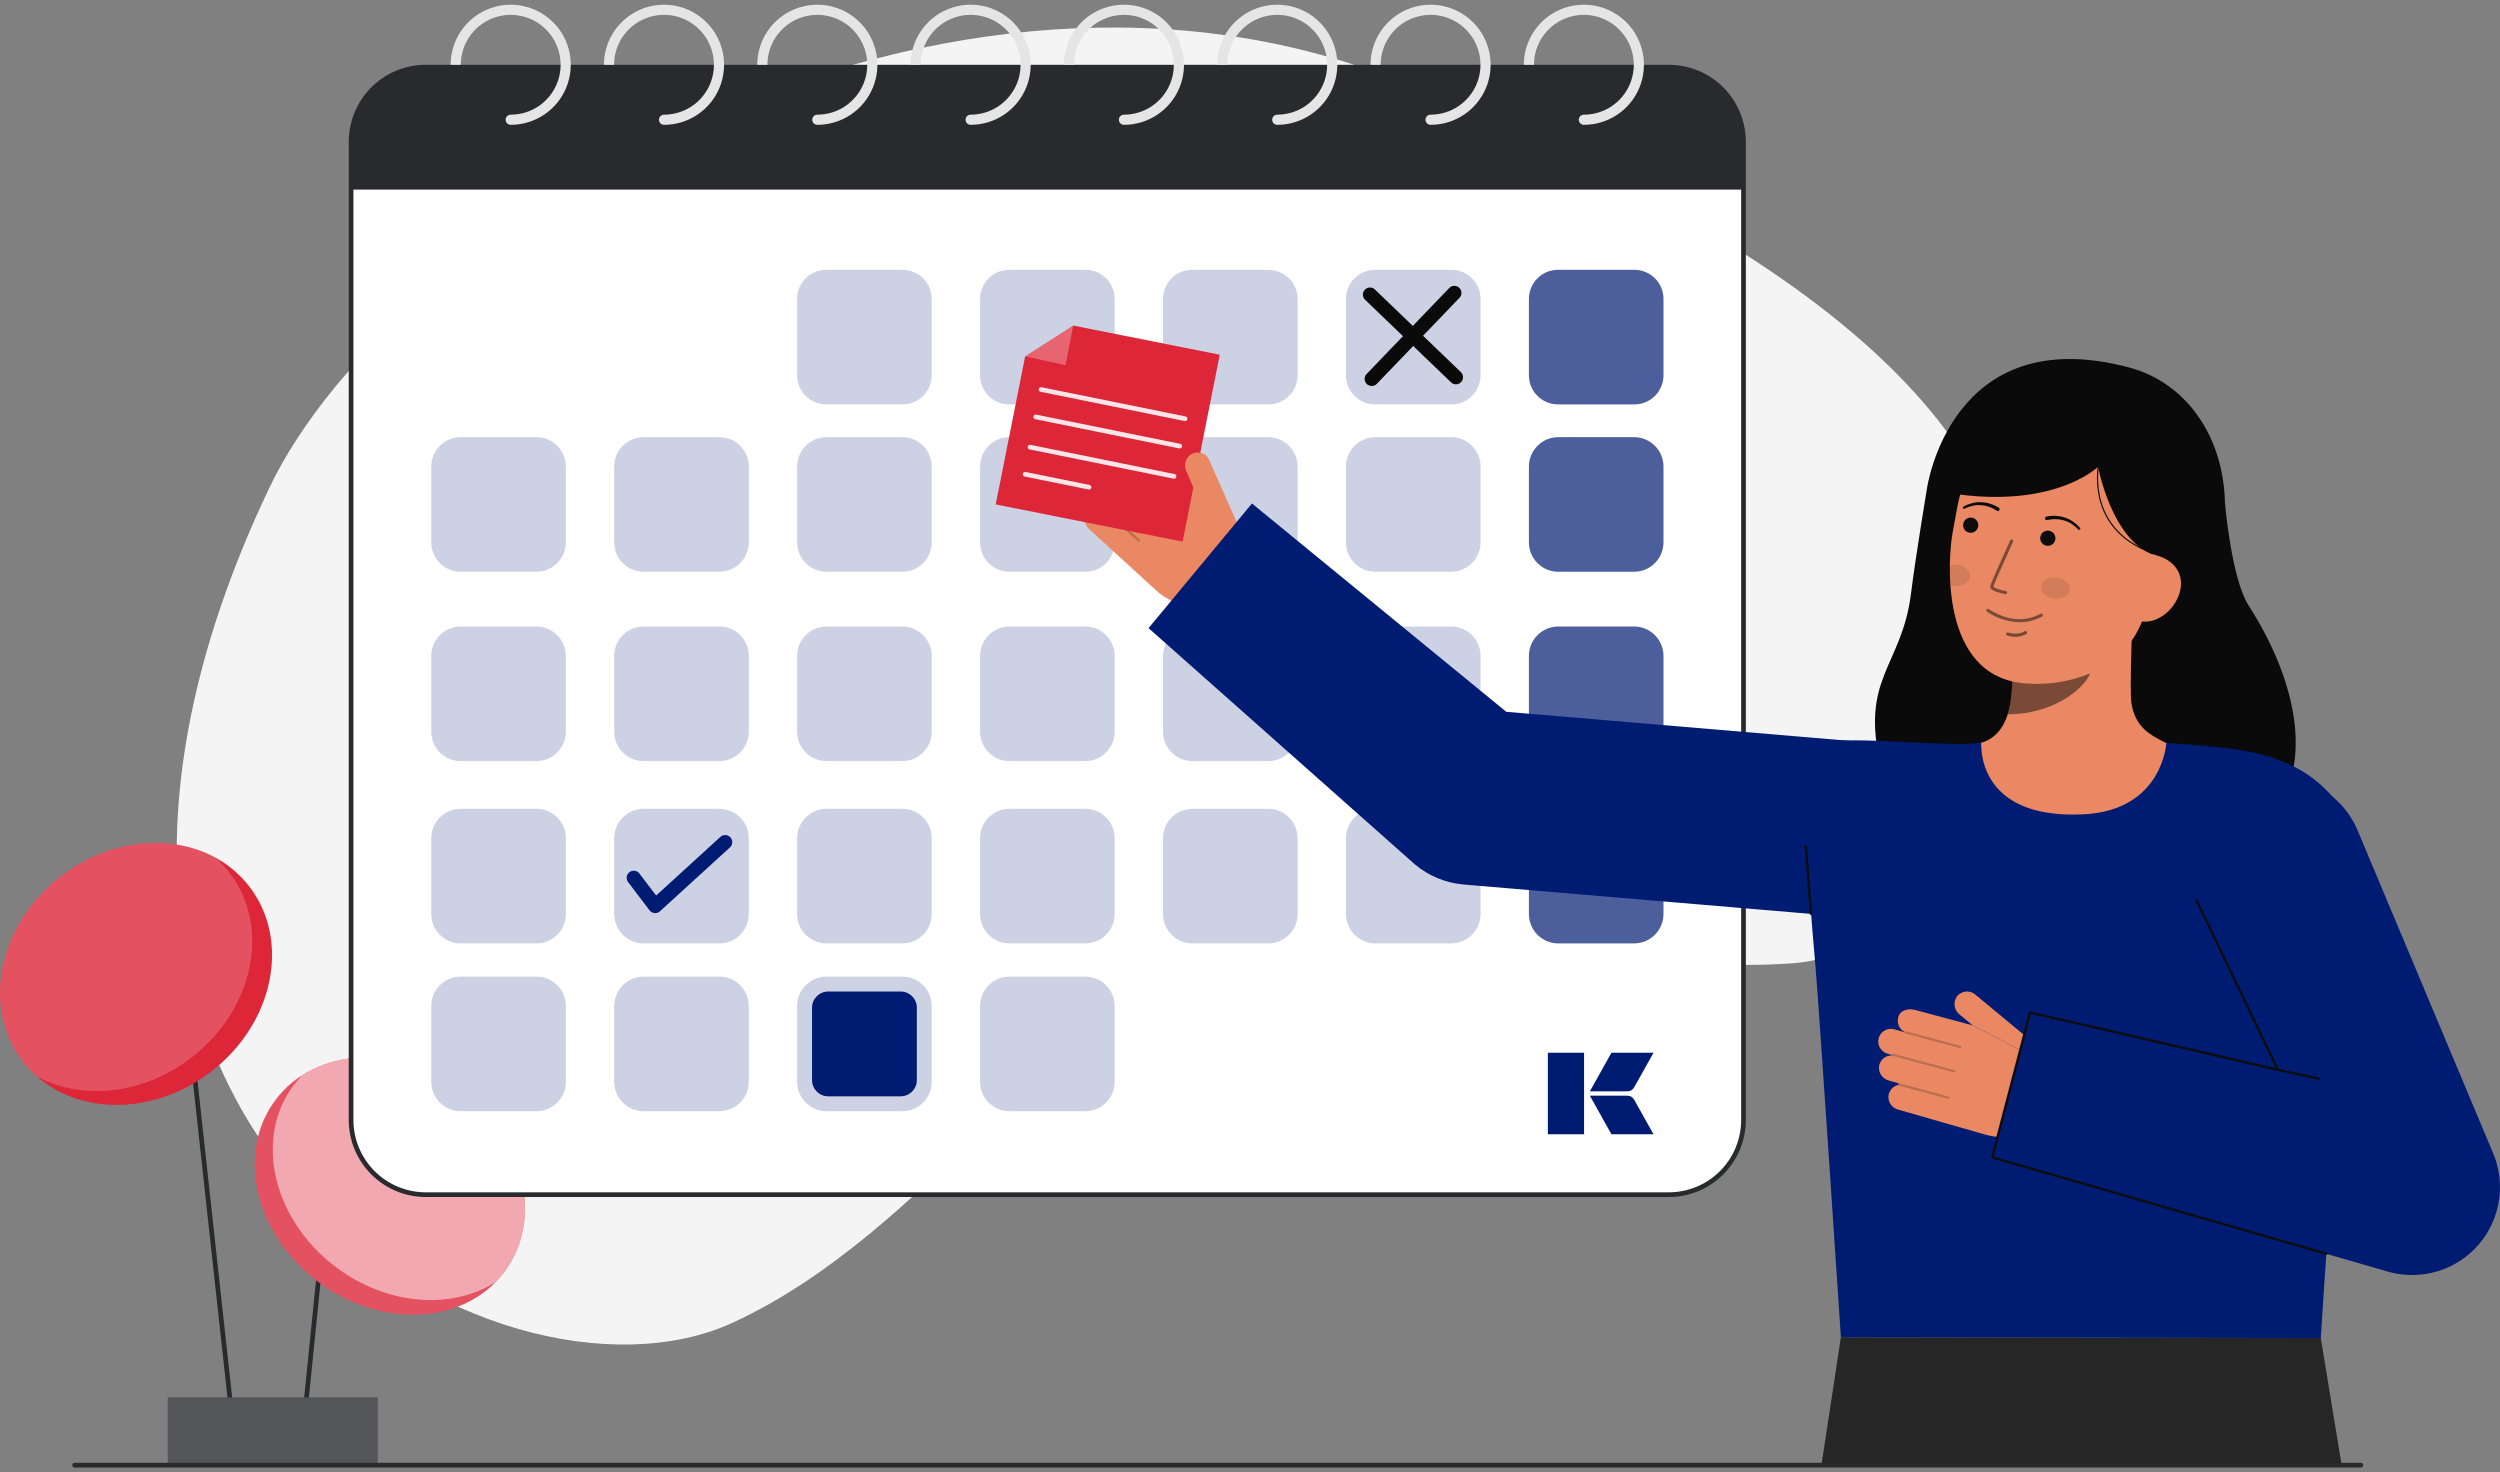 <svg width="360" height="212" viewBox="0 0 360 212" fill="none" xmlns="http://www.w3.org/2000/svg">
<rect x="0" y="0" width="360" height="212" fill="#808080" stroke="none"/>
<g clip-path="url(#clip0_910_13749)">
<path d="M202.511 12.097C136.384 -15.174 57.071 31.714 38.714 70.391C-5.367 163.262 71.666 206.125 105.554 190.446C119.702 183.901 131.258 172.724 142.426 161.85C158.944 145.768 181.667 136.228 204.714 135.698C222.658 135.286 240.516 140.101 258.41 138.687C276.304 137.273 292.108 112.596 291.623 94.654C290.882 67.269 273.422 41.343 202.511 12.097Z" fill="#F4F4F4"/>
<path d="M25.938 132.765L25.268 132.838L33.548 208.506L34.218 208.433L25.938 132.765Z" fill="#292A2E"/>
<path d="M47.384 165.799L43.31 206.098L43.982 206.166L48.055 165.867L47.384 165.799Z" fill="#292A2E"/>
<path d="M54.39 201.227H24.164V211.036H54.39V201.227Z" fill="#292A2E"/>
<path opacity="0.2" d="M54.39 201.227H24.164V211.036H54.39V201.227Z" fill="white"/>
<path d="M72.612 183.166C78.337 175.556 75.608 163.84 66.514 156.999C57.421 150.157 45.408 150.78 39.682 158.39C33.956 166 36.686 177.715 45.779 184.557C54.872 191.399 66.886 190.776 72.612 183.166Z" fill="#DD2638"/>
<path opacity="0.2" d="M72.612 183.166C78.337 175.556 75.608 163.84 66.514 156.999C57.421 150.157 45.408 150.78 39.682 158.39C33.956 166 36.686 177.715 45.779 184.557C54.872 191.399 66.886 190.776 72.612 183.166Z" fill="white"/>
<path opacity="0.5" d="M72.611 183.166C72.226 183.68 71.807 184.166 71.355 184.622C65.052 188.648 55.748 188.015 48.367 182.46C39.275 175.62 36.546 163.905 42.273 156.294C42.658 155.782 43.077 155.296 43.526 154.839C49.833 150.809 59.132 151.446 66.516 156.998C75.608 163.841 78.337 175.556 72.611 183.166Z" fill="white"/>
<path d="M30.428 154.292C39.436 147.338 41.885 135.413 35.897 127.656C29.909 119.898 17.752 119.247 8.744 126.2C-0.264 133.154 -2.712 145.079 3.276 152.836C9.264 160.593 21.42 161.245 30.428 154.292Z" fill="#DD2638"/>
<path opacity="0.2" d="M27.575 152.298C20.599 157.686 11.733 158.507 5.306 155C4.563 154.344 3.883 153.62 3.278 152.835C-2.711 145.08 -0.263 133.153 8.744 126.201C15.721 120.816 24.587 119.992 31.01 123.497C31.756 124.152 32.436 124.878 33.042 125.664C39.031 133.419 36.583 145.346 27.575 152.298Z" fill="white"/>
<path d="M240.316 9.664H61.305C55.369 9.664 50.557 14.476 50.557 20.412V161.284C50.557 167.22 55.369 172.032 61.305 172.032H240.316C246.252 172.032 251.064 167.22 251.064 161.284V20.412C251.064 14.476 246.252 9.664 240.316 9.664Z" fill="white"/>
<path d="M240.316 172.369H61.305C58.365 172.366 55.548 171.197 53.469 169.118C51.391 167.04 50.222 164.222 50.219 161.283V20.412C50.222 17.473 51.391 14.655 53.469 12.577C55.547 10.498 58.365 9.33 61.305 9.327H240.316C243.255 9.33 246.073 10.498 248.151 12.577C250.229 14.655 251.398 17.473 251.401 20.412V161.283C251.398 164.222 250.229 167.04 248.151 169.119C246.073 171.197 243.255 172.366 240.316 172.369ZM61.305 10.001C58.544 10.004 55.898 11.102 53.946 13.054C51.994 15.005 50.896 17.652 50.893 20.412V161.283C50.896 164.044 51.994 166.69 53.946 168.642C55.898 170.594 58.544 171.692 61.305 171.694H240.316C243.076 171.692 245.722 170.594 247.674 168.642C249.626 166.69 250.724 164.044 250.727 161.283V20.412C250.724 17.652 249.626 15.006 247.674 13.054C245.722 11.102 243.076 10.004 240.316 10.001H61.305Z" fill="#292A2E"/>
<path opacity="0.7" d="M235.349 38.853H224.357C222.04 38.853 220.162 40.731 220.162 43.048V54.04C220.162 56.356 222.04 58.234 224.357 58.234H235.349C237.665 58.234 239.543 56.356 239.543 54.04V43.048C239.543 40.731 237.665 38.853 235.349 38.853Z" fill="#001B72"/>
<path opacity="0.7" d="M235.306 62.95H224.399C222.059 62.95 220.162 64.847 220.162 67.187V78.095C220.162 80.435 222.059 82.332 224.399 82.332H235.306C237.647 82.332 239.543 80.435 239.543 78.095V67.187C239.543 64.847 237.647 62.95 235.306 62.95Z" fill="#001B72"/>
<path opacity="0.7" d="M235.306 90.216H224.399C222.059 90.216 220.162 92.113 220.162 94.453V105.36C220.162 107.7 222.059 109.597 224.399 109.597H235.306C237.647 109.597 239.543 107.7 239.543 105.36V94.453C239.543 92.113 237.647 90.216 235.306 90.216Z" fill="#001B72"/>
<path opacity="0.7" d="M235.306 116.469H224.399C222.059 116.469 220.162 118.366 220.162 120.706V131.614C220.162 133.954 222.059 135.851 224.399 135.851H235.306C237.647 135.851 239.543 133.954 239.543 131.614V120.706C239.543 118.366 237.647 116.469 235.306 116.469Z" fill="#001B72"/>
<g opacity="0.2">
<path d="M156.317 38.853H145.326C143.009 38.853 141.131 40.731 141.131 43.048V54.04C141.131 56.356 143.009 58.234 145.326 58.234H156.317C158.634 58.234 160.512 56.356 160.512 54.04V43.048C160.512 40.731 158.634 38.853 156.317 38.853Z" fill="#001B72"/>
<path d="M129.974 38.853H118.982C116.665 38.853 114.787 40.731 114.787 43.048V54.04C114.787 56.356 116.665 58.234 118.982 58.234H129.974C132.29 58.234 134.168 56.356 134.168 54.04V43.048C134.168 40.731 132.29 38.853 129.974 38.853Z" fill="#001B72"/>
<path d="M182.661 38.853H171.669C169.353 38.853 167.475 40.731 167.475 43.048V54.04C167.475 56.356 169.353 58.234 171.669 58.234H182.661C184.978 58.234 186.856 56.356 186.856 54.04V43.048C186.856 40.731 184.978 38.853 182.661 38.853Z" fill="#001B72"/>
<path d="M209.005 38.853H198.013C195.696 38.853 193.818 40.731 193.818 43.048V54.04C193.818 56.356 195.696 58.234 198.013 58.234H209.005C211.322 58.234 213.2 56.356 213.2 54.04V43.048C213.2 40.731 211.322 38.853 209.005 38.853Z" fill="#001B72"/>
<path d="M156.275 62.95H145.368C143.028 62.95 141.131 64.847 141.131 67.187V78.094C141.131 80.434 143.028 82.331 145.368 82.331H156.275C158.615 82.331 160.512 80.434 160.512 78.094V67.187C160.512 64.847 158.615 62.95 156.275 62.95Z" fill="#001B72"/>
<path d="M182.619 62.95H171.712C169.372 62.95 167.475 64.847 167.475 67.187V78.094C167.475 80.434 169.372 82.331 171.712 82.331H182.619C184.959 82.331 186.856 80.434 186.856 78.094V67.187C186.856 64.847 184.959 62.95 182.619 62.95Z" fill="#001B72"/>
<path d="M208.963 62.95H198.055C195.715 62.95 193.818 64.847 193.818 67.187V78.094C193.818 80.434 195.715 82.331 198.055 82.331H208.963C211.303 82.331 213.2 80.434 213.2 78.094V67.187C213.2 64.847 211.303 62.95 208.963 62.95Z" fill="#001B72"/>
<path d="M77.244 62.95H66.337C63.997 62.95 62.1 64.847 62.1 67.187V78.094C62.1 80.434 63.997 82.331 66.337 82.331H77.244C79.584 82.331 81.481 80.434 81.481 78.094V67.187C81.481 64.847 79.584 62.95 77.244 62.95Z" fill="#001B72"/>
<path d="M103.588 62.95H92.68C90.34 62.95 88.443 64.847 88.443 67.187V78.094C88.443 80.434 90.34 82.331 92.68 82.331H103.588C105.928 82.331 107.825 80.434 107.825 78.094V67.187C107.825 64.847 105.928 62.95 103.588 62.95Z" fill="#001B72"/>
<path d="M129.931 62.95H119.024C116.684 62.95 114.787 64.847 114.787 67.187V78.094C114.787 80.434 116.684 82.331 119.024 82.331H129.931C132.272 82.331 134.168 80.434 134.168 78.094V67.187C134.168 64.847 132.272 62.95 129.931 62.95Z" fill="#001B72"/>
<path d="M156.275 90.216H145.368C143.028 90.216 141.131 92.113 141.131 94.453V105.36C141.131 107.7 143.028 109.597 145.368 109.597H156.275C158.615 109.597 160.512 107.7 160.512 105.36V94.453C160.512 92.113 158.615 90.216 156.275 90.216Z" fill="#001B72"/>
<path d="M182.619 90.216H171.712C169.372 90.216 167.475 92.113 167.475 94.453V105.36C167.475 107.7 169.372 109.597 171.712 109.597H182.619C184.959 109.597 186.856 107.7 186.856 105.36V94.453C186.856 92.113 184.959 90.216 182.619 90.216Z" fill="#001B72"/>
<path d="M208.963 90.216H198.055C195.715 90.216 193.818 92.113 193.818 94.453V105.36C193.818 107.7 195.715 109.597 198.055 109.597H208.963C211.303 109.597 213.2 107.7 213.2 105.36V94.453C213.2 92.113 211.303 90.216 208.963 90.216Z" fill="#001B72"/>
<path d="M77.244 90.216H66.337C63.997 90.216 62.1 92.113 62.1 94.453V105.36C62.1 107.7 63.997 109.597 66.337 109.597H77.244C79.584 109.597 81.481 107.7 81.481 105.36V94.453C81.481 92.113 79.584 90.216 77.244 90.216Z" fill="#001B72"/>
<path d="M103.588 90.216H92.68C90.34 90.216 88.443 92.113 88.443 94.453V105.36C88.443 107.7 90.34 109.597 92.68 109.597H103.588C105.928 109.597 107.825 107.7 107.825 105.36V94.453C107.825 92.113 105.928 90.216 103.588 90.216Z" fill="#001B72"/>
<path d="M129.931 90.216H119.024C116.684 90.216 114.787 92.113 114.787 94.453V105.36C114.787 107.7 116.684 109.597 119.024 109.597H129.931C132.272 109.597 134.168 107.7 134.168 105.36V94.453C134.168 92.113 132.272 90.216 129.931 90.216Z" fill="#001B72"/>
<path d="M156.275 116.469H145.368C143.028 116.469 141.131 118.366 141.131 120.706V131.614C141.131 133.954 143.028 135.851 145.368 135.851H156.275C158.615 135.851 160.512 133.954 160.512 131.614V120.706C160.512 118.366 158.615 116.469 156.275 116.469Z" fill="#001B72"/>
<path d="M182.619 116.469H171.712C169.372 116.469 167.475 118.366 167.475 120.706V131.614C167.475 133.954 169.372 135.851 171.712 135.851H182.619C184.959 135.851 186.856 133.954 186.856 131.614V120.706C186.856 118.366 184.959 116.469 182.619 116.469Z" fill="#001B72"/>
<path d="M208.963 116.469H198.055C195.715 116.469 193.818 118.366 193.818 120.706V131.614C193.818 133.954 195.715 135.851 198.055 135.851H208.963C211.303 135.851 213.2 133.954 213.2 131.614V120.706C213.2 118.366 211.303 116.469 208.963 116.469Z" fill="#001B72"/>
<path d="M77.244 116.469H66.337C63.997 116.469 62.1 118.366 62.1 120.706V131.614C62.1 133.954 63.997 135.851 66.337 135.851H77.244C79.584 135.851 81.481 133.954 81.481 131.614V120.706C81.481 118.366 79.584 116.469 77.244 116.469Z" fill="#001B72"/>
<path d="M103.588 116.469H92.68C90.34 116.469 88.443 118.366 88.443 120.706V131.614C88.443 133.954 90.34 135.851 92.68 135.851H103.588C105.928 135.851 107.825 133.954 107.825 131.614V120.706C107.825 118.366 105.928 116.469 103.588 116.469Z" fill="#001B72"/>
<path d="M129.931 116.469H119.024C116.684 116.469 114.787 118.366 114.787 120.706V131.614C114.787 133.954 116.684 135.851 119.024 135.851H129.931C132.272 135.851 134.168 133.954 134.168 131.614V120.706C134.168 118.366 132.272 116.469 129.931 116.469Z" fill="#001B72"/>
<path d="M156.275 140.632H145.368C143.028 140.632 141.131 142.529 141.131 144.869V155.777C141.131 158.117 143.028 160.014 145.368 160.014H156.275C158.615 160.014 160.512 158.117 160.512 155.777V144.869C160.512 142.529 158.615 140.632 156.275 140.632Z" fill="#001B72"/>
<path d="M77.244 140.632H66.337C63.997 140.632 62.1 142.529 62.1 144.869V155.777C62.1 158.117 63.997 160.014 66.337 160.014H77.244C79.584 160.014 81.481 158.117 81.481 155.777V144.869C81.481 142.529 79.584 140.632 77.244 140.632Z" fill="#001B72"/>
<path d="M103.588 140.632H92.68C90.34 140.632 88.443 142.529 88.443 144.869V155.777C88.443 158.117 90.34 160.014 92.68 160.014H103.588C105.928 160.014 107.825 158.117 107.825 155.777V144.869C107.825 142.529 105.928 140.632 103.588 140.632Z" fill="#001B72"/>
<path d="M129.931 140.632H119.024C116.684 140.632 114.787 142.529 114.787 144.869V155.777C114.787 158.117 116.684 160.014 119.024 160.014H129.931C132.272 160.014 134.168 158.117 134.168 155.777V144.869C134.168 142.529 132.272 140.632 129.931 140.632Z" fill="#001B72"/>
</g>
<path d="M251.064 20.413V27.304H50.559V20.413C50.558 19.002 50.836 17.604 51.376 16.299C51.916 14.995 52.707 13.81 53.705 12.812C54.703 11.813 55.888 11.021 57.193 10.481C58.497 9.941 59.895 9.663 61.306 9.663H240.317C243.168 9.663 245.901 10.796 247.917 12.812C249.932 14.828 251.064 17.562 251.064 20.413Z" fill="#292A2E"/>
<path d="M86.969 9.327C86.969 7.616 87.476 5.944 88.426 4.521C89.376 3.099 90.727 1.99 92.308 1.336C93.888 0.681 95.627 0.51 97.305 0.843C98.982 1.177 100.523 2.001 101.733 3.21C102.943 4.42 103.767 5.961 104.1 7.638C104.434 9.316 104.263 11.055 103.609 12.636C102.954 14.216 101.846 15.567 100.423 16.517C99.001 17.468 97.329 17.975 95.618 17.975C95.425 17.975 95.239 17.898 95.102 17.761C94.965 17.624 94.888 17.438 94.888 17.245C94.888 17.051 94.965 16.865 95.102 16.728C95.239 16.591 95.425 16.514 95.618 16.514C97.04 16.514 98.43 16.093 99.612 15.303C100.794 14.513 101.715 13.39 102.259 12.077C102.803 10.763 102.945 9.318 102.668 7.924C102.391 6.529 101.706 5.249 100.701 4.244C99.696 3.238 98.415 2.554 97.02 2.276C95.626 1.999 94.181 2.142 92.868 2.686C91.554 3.23 90.431 4.151 89.642 5.333C88.852 6.515 88.43 7.905 88.43 9.327" fill="#E5E5E5"/>
<path d="M131.123 9.327C131.123 7.616 131.63 5.944 132.58 4.521C133.531 3.099 134.882 1.99 136.462 1.336C138.042 0.681 139.781 0.51 141.459 0.843C143.137 1.177 144.678 2.001 145.888 3.21C147.097 4.42 147.921 5.961 148.255 7.639C148.589 9.317 148.417 11.056 147.763 12.636C147.108 14.216 145.999 15.567 144.577 16.518C143.155 17.468 141.483 17.975 139.772 17.975C139.578 17.975 139.392 17.898 139.255 17.761C139.118 17.624 139.041 17.438 139.041 17.245C139.041 17.051 139.118 16.865 139.255 16.728C139.392 16.591 139.578 16.514 139.772 16.514C141.194 16.514 142.584 16.093 143.766 15.303C144.948 14.514 145.87 13.391 146.414 12.078C146.958 10.765 147.101 9.319 146.824 7.925C146.546 6.53 145.862 5.25 144.857 4.244C143.852 3.239 142.571 2.554 141.176 2.277C139.782 1.999 138.337 2.141 137.023 2.685C135.71 3.229 134.587 4.151 133.797 5.333C133.007 6.515 132.586 7.905 132.586 9.327" fill="#E5E5E5"/>
<path d="M175.275 9.327C175.275 7.616 175.783 5.944 176.733 4.521C177.683 3.099 179.034 1.99 180.614 1.336C182.195 0.681 183.934 0.51 185.611 0.843C187.289 1.177 188.83 2.001 190.04 3.21C191.25 4.42 192.073 5.961 192.407 7.639C192.741 9.317 192.57 11.056 191.915 12.636C191.26 14.216 190.152 15.567 188.73 16.518C187.307 17.468 185.635 17.975 183.924 17.975C183.731 17.975 183.545 17.898 183.408 17.761C183.271 17.624 183.194 17.438 183.194 17.245C183.194 17.051 183.271 16.865 183.408 16.728C183.545 16.591 183.731 16.514 183.924 16.514C185.346 16.514 186.736 16.092 187.917 15.302C189.099 14.512 190.02 13.389 190.564 12.076C191.108 10.762 191.25 9.317 190.973 7.923C190.695 6.529 190.01 5.248 189.005 4.243C188 3.238 186.719 2.554 185.325 2.276C183.93 1.999 182.485 2.142 181.172 2.686C179.858 3.23 178.736 4.151 177.946 5.333C177.157 6.515 176.735 7.905 176.735 9.327" fill="#E5E5E5"/>
<path d="M197.354 9.327C197.353 7.616 197.861 5.944 198.811 4.521C199.761 3.099 201.112 1.99 202.692 1.336C204.273 0.681 206.012 0.51 207.69 0.843C209.367 1.177 210.909 2.001 212.118 3.21C213.328 4.42 214.152 5.961 214.485 7.639C214.819 9.317 214.648 11.056 213.993 12.636C213.339 14.216 212.23 15.567 210.808 16.518C209.385 17.468 207.713 17.975 206.002 17.975C205.809 17.975 205.623 17.898 205.486 17.761C205.349 17.624 205.272 17.438 205.272 17.245C205.272 17.051 205.349 16.865 205.486 16.728C205.623 16.591 205.809 16.514 206.002 16.514C207.424 16.514 208.814 16.093 209.996 15.303C211.178 14.513 212.099 13.39 212.643 12.077C213.187 10.763 213.33 9.318 213.052 7.924C212.775 6.529 212.09 5.249 211.085 4.244C210.08 3.238 208.799 2.554 207.405 2.276C206.01 1.999 204.565 2.142 203.252 2.686C201.938 3.23 200.816 4.151 200.026 5.333C199.236 6.515 198.815 7.905 198.815 9.327" fill="#E5E5E5"/>
<path d="M64.893 9.327C64.892 7.616 65.4 5.944 66.35 4.521C67.3 3.099 68.651 1.99 70.231 1.336C71.812 0.681 73.551 0.51 75.229 0.843C76.906 1.177 78.448 2.001 79.657 3.21C80.867 4.42 81.691 5.961 82.024 7.639C82.358 9.317 82.187 11.056 81.532 12.636C80.878 14.216 79.769 15.567 78.347 16.518C76.924 17.468 75.252 17.975 73.542 17.975C73.348 17.975 73.162 17.898 73.025 17.761C72.888 17.624 72.811 17.438 72.811 17.245C72.811 17.051 72.888 16.865 73.025 16.728C73.162 16.591 73.348 16.514 73.542 16.514C74.963 16.514 76.353 16.093 77.535 15.303C78.717 14.513 79.638 13.39 80.182 12.077C80.726 10.763 80.869 9.318 80.591 7.924C80.314 6.529 79.629 5.249 78.624 4.244C77.619 3.238 76.338 2.554 74.944 2.276C73.549 1.999 72.104 2.142 70.791 2.686C69.477 3.23 68.355 4.151 67.565 5.333C66.775 6.515 66.354 7.905 66.354 9.327" fill="#E5E5E5"/>
<path d="M109.047 9.327C109.047 7.616 109.554 5.944 110.504 4.521C111.455 3.099 112.805 1.99 114.386 1.336C115.966 0.681 117.705 0.51 119.383 0.843C121.061 1.177 122.602 2.001 123.811 3.21C125.021 4.42 125.845 5.961 126.179 7.639C126.512 9.317 126.341 11.056 125.686 12.636C125.032 14.216 123.923 15.567 122.501 16.518C121.079 17.468 119.406 17.975 117.696 17.975C117.502 17.975 117.316 17.898 117.179 17.761C117.042 17.624 116.965 17.438 116.965 17.245C116.965 17.051 117.042 16.865 117.179 16.728C117.316 16.591 117.502 16.514 117.696 16.514C119.117 16.514 120.507 16.093 121.689 15.303C122.871 14.513 123.793 13.39 124.337 12.077C124.881 10.763 125.023 9.318 124.746 7.924C124.468 6.529 123.784 5.249 122.778 4.244C121.773 3.238 120.492 2.554 119.098 2.276C117.704 1.999 116.258 2.142 114.945 2.686C113.632 3.23 112.509 4.151 111.719 5.333C110.929 6.515 110.508 7.905 110.508 9.327" fill="#E5E5E5"/>
<path d="M153.199 9.327C153.199 7.616 153.706 5.944 154.657 4.521C155.607 3.099 156.958 1.99 158.538 1.336C160.119 0.681 161.858 0.51 163.535 0.843C165.213 1.177 166.754 2.001 167.964 3.21C169.174 4.42 169.997 5.961 170.331 7.639C170.665 9.317 170.493 11.056 169.839 12.636C169.184 14.217 168.075 15.567 166.653 16.518C165.231 17.468 163.558 17.975 161.848 17.975C161.654 17.975 161.468 17.898 161.331 17.761C161.194 17.624 161.117 17.438 161.117 17.245C161.117 17.051 161.194 16.865 161.331 16.728C161.468 16.591 161.654 16.514 161.848 16.514C163.269 16.514 164.659 16.093 165.841 15.303C167.023 14.513 167.945 13.39 168.489 12.077C169.033 10.763 169.175 9.318 168.898 7.924C168.62 6.529 167.936 5.249 166.93 4.244C165.925 3.238 164.644 2.554 163.25 2.276C161.856 1.999 160.41 2.142 159.097 2.686C157.784 3.23 156.661 4.151 155.871 5.333C155.081 6.515 154.66 7.905 154.66 9.327" fill="#E5E5E5"/>
<path d="M219.43 9.327C219.43 7.616 219.937 5.944 220.887 4.521C221.838 3.099 223.188 1.99 224.769 1.336C226.349 0.681 228.088 0.51 229.766 0.843C231.444 1.177 232.985 2.001 234.194 3.21C235.404 4.42 236.228 5.961 236.561 7.639C236.895 9.317 236.724 11.056 236.069 12.636C235.415 14.217 234.306 15.567 232.884 16.518C231.461 17.468 229.789 17.975 228.078 17.975C227.885 17.975 227.699 17.898 227.562 17.761C227.425 17.624 227.348 17.438 227.348 17.245C227.348 17.051 227.425 16.865 227.562 16.728C227.699 16.591 227.885 16.514 228.078 16.514C229.5 16.514 230.89 16.093 232.072 15.303C233.254 14.513 234.175 13.39 234.719 12.077C235.263 10.764 235.406 9.318 235.128 7.924C234.851 6.53 234.167 5.249 233.161 4.244C232.156 3.238 230.875 2.554 229.481 2.276C228.087 1.999 226.641 2.142 225.328 2.686C224.014 3.23 222.892 4.151 222.102 5.333C221.312 6.515 220.891 7.905 220.891 9.327" fill="#E5E5E5"/>
<path d="M94.348 131.489C94.317 131.489 94.287 131.489 94.256 131.484C94.114 131.471 93.977 131.429 93.853 131.36C93.729 131.292 93.62 131.198 93.534 131.085L90.447 127.024C90.365 126.917 90.306 126.795 90.272 126.665C90.238 126.535 90.23 126.4 90.248 126.267C90.266 126.134 90.31 126.006 90.378 125.89C90.445 125.774 90.535 125.672 90.642 125.591C90.749 125.51 90.871 125.45 91.001 125.416C91.131 125.382 91.266 125.374 91.399 125.392C91.532 125.41 91.66 125.454 91.776 125.522C91.892 125.589 91.994 125.679 92.075 125.786L94.485 128.957L103.734 120.514C103.935 120.332 104.2 120.236 104.47 120.248C104.741 120.261 104.996 120.38 105.179 120.58C105.362 120.781 105.458 121.045 105.445 121.316C105.433 121.587 105.314 121.842 105.113 122.025L95.038 131.221C94.849 131.393 94.603 131.489 94.348 131.489Z" fill="#001B72"/>
<path d="M129.687 142.776H119.269C117.978 142.776 116.932 143.823 116.932 145.114V155.532C116.932 156.823 117.978 157.87 119.269 157.87H129.687C130.978 157.87 132.025 156.823 132.025 155.532V145.114C132.025 143.823 130.978 142.776 129.687 142.776Z" fill="#001B72"/>
<path d="M197.53 55.585C197.33 55.584 197.134 55.525 196.966 55.415C196.799 55.304 196.668 55.147 196.59 54.962C196.511 54.778 196.488 54.575 196.525 54.377C196.561 54.18 196.654 53.998 196.793 53.853L208.678 41.484C208.77 41.385 208.881 41.305 209.005 41.249C209.128 41.193 209.262 41.162 209.397 41.159C209.533 41.155 209.668 41.178 209.795 41.227C209.921 41.276 210.037 41.349 210.134 41.443C210.232 41.537 210.31 41.65 210.364 41.774C210.418 41.899 210.447 42.033 210.449 42.168C210.45 42.304 210.425 42.438 210.374 42.564C210.323 42.69 210.248 42.804 210.153 42.901L198.268 55.27C198.172 55.37 198.058 55.449 197.931 55.503C197.804 55.557 197.668 55.585 197.53 55.585Z" fill="#0A0A0A"/>
<path d="M209.657 55.343C209.393 55.343 209.139 55.241 208.949 55.058L196.58 43.172C196.48 43.08 196.401 42.968 196.345 42.845C196.289 42.721 196.258 42.588 196.254 42.452C196.251 42.317 196.274 42.182 196.323 42.055C196.371 41.928 196.445 41.813 196.539 41.715C196.633 41.617 196.745 41.539 196.87 41.485C196.994 41.431 197.128 41.403 197.264 41.401C197.4 41.399 197.534 41.425 197.66 41.475C197.786 41.526 197.9 41.602 197.996 41.697L210.366 53.583C210.513 53.724 210.614 53.906 210.657 54.106C210.699 54.305 210.682 54.513 210.605 54.702C210.529 54.891 210.398 55.053 210.229 55.167C210.06 55.282 209.861 55.343 209.657 55.343Z" fill="#0A0A0A"/>
<path d="M320.402 72.503C320.402 72.503 321.319 83.355 323.833 87.253C331.07 98.475 333.335 111.205 326.407 117.998C319.479 124.792 274.536 125.682 270.859 110.403C267.764 97.539 273.891 96.042 275.199 85.362C275.79 80.529 277.474 70.389 277.474 70.389" fill="#0A0A0A"/>
<path d="M282.055 107.785C282.132 107.775 282.993 122.062 299.591 120.817C311.082 119.956 315.179 107.764 315.444 107.764C314.205 107.501 312.119 107.118 311.569 106.824C309.759 105.852 307.521 104.84 306.937 101.326C306.6 99.303 307.171 88.941 306.996 86.891L289.355 90.829C289.601 95.157 291.327 105.189 285.281 106.965C284.276 107.259 283.192 107.529 282.055 107.785Z" fill="#E98862"/>
<path opacity="0.5" d="M289.107 102.865C289.384 101.975 289.561 101.057 289.638 100.128C289.832 98.007 289.793 95.873 289.523 93.761C293.107 93.277 296.484 91.797 299.27 89.49C299.598 90.699 301.399 95.984 300.9 97.134C299.958 99.307 295.528 102.865 289.107 102.865Z" fill="#0C0C0C"/>
<path d="M291.619 98.412C298.584 98.961 307.531 96.021 309.23 86.729L310.764 78.344C312.463 69.052 308.96 60.627 300.211 59.027C291.462 57.426 283.545 63.763 281.845 73.056L281.167 76.766C280.515 80.333 279.193 97.431 291.619 98.412Z" fill="#E98862"/>
<path opacity="0.5" d="M288.776 85.56L288.759 85.558C288.405 85.49 288.055 85.403 287.71 85.297C287.195 85.135 286.52 84.866 286.605 84.401C286.701 83.872 289.197 78.424 289.481 77.805C289.507 77.752 289.552 77.712 289.607 77.692C289.663 77.672 289.723 77.675 289.777 77.699C289.83 77.724 289.872 77.768 289.893 77.823C289.914 77.878 289.912 77.938 289.889 77.992C288.825 80.312 287.112 84.126 287.047 84.482C287.105 84.647 287.96 84.954 288.84 85.116C288.897 85.127 288.947 85.159 288.981 85.206C289.014 85.253 289.028 85.311 289.02 85.369C289.012 85.426 288.982 85.478 288.937 85.513C288.891 85.549 288.834 85.566 288.776 85.56Z" fill="#0C0C0C"/>
<path opacity="0.5" d="M290.096 89.559C288.669 89.383 287.304 88.874 286.11 88.073C286.066 88.039 286.036 87.989 286.027 87.934C286.017 87.879 286.029 87.822 286.059 87.775C286.089 87.727 286.136 87.693 286.19 87.679C286.244 87.665 286.302 87.671 286.352 87.697C288.935 89.357 291.493 89.612 293.749 88.435C293.794 88.41 293.841 88.388 293.889 88.368C293.945 88.35 294.005 88.354 294.057 88.379C294.109 88.405 294.15 88.45 294.17 88.504C294.19 88.558 294.188 88.619 294.165 88.672C294.141 88.725 294.098 88.767 294.045 88.789C294.027 88.797 293.997 88.812 293.957 88.834C292.77 89.454 291.426 89.707 290.096 89.559Z" fill="#0C0C0C"/>
<path d="M317.774 81.221L309.931 79.833C303.984 77.469 302.126 67.209 302.126 67.209C302.126 67.209 294.963 74.278 277.475 70.39C277.475 70.39 280.827 46.013 306.67 52.937C315.004 55.169 321.026 63.515 320.351 74.725C319.879 82.579 317.774 81.221 317.774 81.221Z" fill="#0A0A0A"/>
<path d="M308.171 89.46C310.83 89.947 313.505 87.496 313.991 84.838C314.477 82.179 312.591 80.318 309.932 79.832L308.236 81.363L305.885 89.043L308.171 89.46Z" fill="#E98862"/>
<path d="M287.527 73.531C286.855 73.074 286.075 72.803 285.265 72.745C284.858 72.714 284.449 72.743 284.051 72.834C283.649 72.923 283.261 73.062 282.894 73.249L282.882 73.254C282.841 73.274 282.794 73.277 282.751 73.263C282.708 73.248 282.672 73.217 282.652 73.176C282.632 73.135 282.629 73.088 282.644 73.045C282.659 73.002 282.69 72.966 282.731 72.946C283.119 72.732 283.533 72.568 283.962 72.458C284.394 72.344 284.841 72.297 285.288 72.316C286.192 72.35 287.071 72.626 287.832 73.116C287.889 73.153 287.929 73.212 287.943 73.279C287.957 73.346 287.944 73.416 287.907 73.473C287.869 73.53 287.811 73.57 287.744 73.584C287.677 73.598 287.607 73.585 287.55 73.547L287.544 73.543L287.527 73.531Z" fill="#0C0C0C"/>
<path d="M294.683 74.392C295.568 74.2 296.488 74.248 297.348 74.533C297.773 74.671 298.175 74.871 298.541 75.129C298.904 75.382 299.234 75.681 299.523 76.017C299.554 76.05 299.57 76.094 299.568 76.139C299.567 76.184 299.548 76.227 299.515 76.258C299.482 76.289 299.439 76.306 299.393 76.305C299.348 76.304 299.305 76.285 299.274 76.253L299.264 76.244C298.986 75.941 298.671 75.675 298.326 75.451C297.985 75.227 297.612 75.055 297.22 74.943C296.44 74.713 295.614 74.694 294.825 74.888L294.805 74.893C294.772 74.902 294.738 74.905 294.704 74.901C294.669 74.897 294.636 74.886 294.607 74.869C294.577 74.852 294.551 74.829 294.53 74.802C294.509 74.775 294.494 74.743 294.485 74.71C294.476 74.677 294.474 74.642 294.479 74.608C294.484 74.574 294.496 74.542 294.513 74.512C294.531 74.483 294.555 74.457 294.582 74.437C294.61 74.417 294.642 74.402 294.675 74.394L294.683 74.392Z" fill="#0C0C0C"/>
<path opacity="0.52" d="M289.805 91.668C289.546 91.641 289.291 91.591 289.041 91.52C288.983 91.504 288.935 91.465 288.906 91.413C288.877 91.362 288.869 91.3 288.885 91.243C288.901 91.186 288.94 91.137 288.992 91.108C289.043 91.079 289.105 91.072 289.162 91.088C290.667 91.51 291.517 90.933 291.553 90.908C291.602 90.876 291.661 90.864 291.718 90.875C291.775 90.886 291.826 90.918 291.859 90.966C291.893 91.013 291.907 91.072 291.898 91.129C291.89 91.186 291.859 91.238 291.813 91.274C291.209 91.633 290.5 91.773 289.805 91.668Z" fill="#0C0C0C"/>
<path d="M309.922 79.704C304.634 77.841 302.826 74.244 302.241 71.553C301.862 69.759 301.862 67.905 302.241 66.11L302.405 66.152C302.032 67.923 302.033 69.753 302.408 71.524C302.985 74.17 304.767 77.71 309.979 79.545L309.922 79.704Z" fill="#0C0C0C"/>
<path opacity="0.1" d="M298.057 84.888C298.142 84.047 297.282 83.271 296.135 83.155C294.988 83.038 293.99 83.626 293.904 84.467C293.819 85.308 294.68 86.084 295.826 86.2C296.973 86.317 297.971 85.729 298.057 84.888Z" fill="#0C0C0C"/>
<path opacity="0.1" d="M283.675 83.059C283.587 83.899 282.589 84.486 281.442 84.371C281.244 84.351 281.049 84.31 280.859 84.25C280.788 83.251 280.768 82.29 280.781 81.4C281.098 81.315 281.427 81.29 281.753 81.326C282.899 81.44 283.759 82.216 283.675 83.059Z" fill="#0C0C0C"/>
<path d="M334.194 192.675L337.198 210.985H262.287L265.087 192.564L334.194 192.675Z" fill="#262626"/>
<path d="M299.972 117.266C311.471 116.724 311.955 106.964 311.955 106.964C311.955 106.964 317.652 107.333 321.439 107.845C327.64 108.684 331.741 110.52 334.998 113.775C338.026 116.804 339.86 120.347 337.909 141.264C336.496 156.41 334.195 192.675 334.195 192.675L265.088 192.564C265.088 192.564 262.013 146.058 261.433 139.239C260.326 126.224 258.578 107.879 262.288 106.963C266.611 105.897 280.72 107.65 285.283 106.963C285.358 106.954 284.313 118.004 299.972 117.266Z" fill="#001B72"/>
<path d="M174.12 66.249C174.02 66.022 173.874 65.818 173.692 65.65C173.51 65.481 173.295 65.351 173.061 65.268C172.827 65.185 172.579 65.15 172.331 65.166C172.083 65.182 171.841 65.248 171.62 65.361C171.199 65.594 170.882 65.978 170.734 66.435C170.585 66.893 170.616 67.389 170.82 67.825L171.82 70.082L165.395 64.408C164.692 63.765 163.417 63.425 162.748 64.262C162.469 64.567 162.303 64.957 162.275 65.369C162.247 65.781 162.359 66.191 162.594 66.53C162.586 66.536 162.578 66.542 162.571 66.549C162.567 66.555 162.564 66.561 162.56 66.567L161.476 65.576C161.276 65.393 161.038 65.257 160.78 65.178C160.521 65.098 160.248 65.077 159.98 65.116C159.713 65.155 159.457 65.252 159.231 65.402C159.006 65.551 158.816 65.749 158.676 65.98C158.461 66.354 158.382 66.791 158.451 67.218C158.521 67.644 158.736 68.032 159.06 68.318L159.522 68.74C159.515 68.76 159.513 68.78 159.514 68.801C159.14 68.59 158.703 68.517 158.281 68.596C157.859 68.675 157.478 68.9 157.205 69.232C156.913 69.614 156.777 70.093 156.825 70.571C156.872 71.05 157.1 71.492 157.461 71.81L158.595 72.847C158.569 72.844 158.542 72.847 158.516 72.856C158.491 72.865 158.468 72.88 158.45 72.9C158.43 72.924 158.417 72.954 158.413 72.986C158.034 72.892 157.636 72.922 157.275 73.072C156.915 73.221 156.611 73.481 156.41 73.815C156.194 74.19 156.115 74.627 156.185 75.053C156.255 75.479 156.47 75.867 156.794 76.153L166.464 84.999C167.817 86.236 169.509 87.041 171.323 87.311C173.137 87.581 174.99 87.303 176.644 86.512L181.972 83.968L174.12 66.249Z" fill="#E98862"/>
<g opacity="0.2">
<path d="M168.923 72.179C168.893 72.211 168.852 72.231 168.808 72.233C168.763 72.235 168.72 72.22 168.687 72.191L162.584 66.787C162.551 66.757 162.53 66.716 162.528 66.671C162.525 66.626 162.54 66.583 162.57 66.549C162.599 66.516 162.641 66.495 162.686 66.493C162.73 66.49 162.774 66.505 162.808 66.535L168.911 71.938C168.927 71.953 168.941 71.97 168.951 71.99C168.96 72.01 168.966 72.032 168.967 72.054C168.969 72.076 168.966 72.098 168.958 72.119C168.951 72.14 168.94 72.159 168.925 72.176L168.923 72.179Z" fill="#0C0C0C"/>
</g>
<g opacity="0.2">
<path d="M166.615 74.936C166.586 74.969 166.544 74.988 166.5 74.99C166.456 74.993 166.412 74.977 166.379 74.948L159.569 68.918C159.552 68.903 159.538 68.885 159.529 68.865C159.519 68.846 159.513 68.824 159.512 68.802C159.511 68.78 159.514 68.757 159.521 68.737C159.528 68.716 159.539 68.696 159.554 68.68C159.585 68.647 159.626 68.628 159.67 68.625C159.715 68.623 159.758 68.637 159.792 68.665L166.603 74.695C166.62 74.71 166.633 74.728 166.643 74.748C166.653 74.767 166.658 74.789 166.66 74.811C166.661 74.833 166.658 74.856 166.651 74.876C166.643 74.897 166.632 74.917 166.618 74.933L166.615 74.936Z" fill="#0C0C0C"/>
</g>
<g opacity="0.2">
<path d="M164.132 77.937C164.102 77.97 164.061 77.989 164.016 77.991C163.972 77.993 163.929 77.978 163.896 77.949L158.463 73.139C158.43 73.109 158.409 73.067 158.407 73.023C158.404 72.978 158.419 72.934 158.449 72.901C158.478 72.867 158.52 72.847 158.565 72.844C158.609 72.841 158.653 72.856 158.687 72.886L164.121 77.696C164.138 77.711 164.151 77.729 164.161 77.749C164.171 77.769 164.176 77.79 164.177 77.812C164.179 77.834 164.176 77.856 164.168 77.877C164.161 77.898 164.15 77.918 164.135 77.934L164.132 77.937Z" fill="#0C0C0C"/>
</g>
<path d="M180.281 72.503L216.906 102.503L270.976 107.077C274.227 107.35 277.247 108.868 279.405 111.315C281.563 113.761 282.693 116.948 282.557 120.207C282.421 123.467 281.031 126.548 278.677 128.807C276.323 131.066 273.187 132.328 269.924 132.329C269.567 132.329 269.207 132.314 268.845 132.283L210.793 127.374C208.203 127.155 205.743 126.143 203.749 124.477L165.393 90.449L180.281 72.503Z" fill="#001B72"/>
<path d="M170.292 77.991L143.381 72.638L147.621 51.322L154.545 46.883L175.645 51.079L170.292 77.991Z" fill="#DD2638"/>
<path opacity="0.29" d="M154.546 46.883L147.621 51.322L153.447 52.583L154.546 46.883Z" fill="#FFFFFA"/>
<g opacity="0.88">
<path d="M170.65 60.636C170.627 60.636 170.604 60.634 170.582 60.629L149.836 56.42C149.793 56.411 149.752 56.394 149.715 56.369C149.678 56.345 149.647 56.313 149.622 56.276C149.573 56.201 149.555 56.11 149.573 56.022C149.591 55.935 149.643 55.858 149.718 55.808C149.792 55.759 149.884 55.741 149.971 55.759L170.717 59.968C170.799 59.985 170.872 60.031 170.922 60.099C170.971 60.166 170.994 60.249 170.986 60.333C170.977 60.416 170.938 60.493 170.876 60.549C170.814 60.605 170.733 60.636 170.65 60.636Z" fill="white"/>
<path d="M169.886 64.581C169.863 64.581 169.841 64.579 169.819 64.575L149.073 60.366C148.985 60.348 148.908 60.296 148.859 60.221C148.809 60.147 148.792 60.055 148.81 59.968C148.827 59.88 148.879 59.803 148.954 59.754C149.029 59.704 149.12 59.687 149.208 59.705L169.954 63.913C170.036 63.93 170.108 63.977 170.158 64.044C170.208 64.111 170.23 64.195 170.222 64.278C170.214 64.361 170.175 64.438 170.112 64.494C170.05 64.55 169.97 64.581 169.886 64.581Z" fill="white"/>
<path d="M169.064 68.933C169.041 68.933 169.019 68.931 168.996 68.927L148.25 64.718C148.207 64.709 148.166 64.692 148.129 64.667C148.092 64.642 148.061 64.61 148.036 64.573C147.987 64.499 147.969 64.407 147.987 64.32C148.005 64.232 148.057 64.155 148.132 64.106C148.206 64.056 148.298 64.039 148.385 64.057L169.131 68.266C169.213 68.283 169.285 68.329 169.334 68.397C169.384 68.464 169.406 68.547 169.398 68.63C169.389 68.713 169.351 68.79 169.289 68.846C169.227 68.902 169.147 68.933 169.063 68.933H169.064Z" fill="white"/>
<path d="M156.823 70.499C156.8 70.499 156.777 70.497 156.755 70.492L147.553 68.625C147.509 68.617 147.467 68.6 147.429 68.576C147.391 68.551 147.359 68.519 147.334 68.482C147.308 68.445 147.291 68.403 147.282 68.359C147.273 68.315 147.273 68.269 147.282 68.225C147.291 68.181 147.309 68.139 147.334 68.102C147.36 68.065 147.392 68.034 147.43 68.009C147.468 67.985 147.51 67.968 147.555 67.961C147.599 67.953 147.644 67.954 147.688 67.964L156.89 69.831C156.972 69.848 157.045 69.894 157.095 69.962C157.144 70.029 157.167 70.112 157.159 70.195C157.15 70.279 157.111 70.356 157.049 70.412C156.987 70.468 156.906 70.499 156.823 70.499Z" fill="white"/>
</g>
<path d="M172.158 70.924L170.821 67.825C170.618 67.389 170.587 66.892 170.735 66.435C170.884 65.978 171.2 65.594 171.621 65.361C171.843 65.248 172.084 65.182 172.332 65.166C172.58 65.15 172.828 65.184 173.062 65.268C173.296 65.351 173.511 65.481 173.693 65.649C173.875 65.818 174.021 66.022 174.122 66.249" fill="#E98862"/>
<path d="M293.312 150.567L284.417 143.195C284.226 143.037 284.005 142.919 283.766 142.849C283.528 142.779 283.278 142.758 283.032 142.788C282.785 142.818 282.547 142.898 282.333 143.022C282.118 143.147 281.931 143.314 281.783 143.514C281.51 143.91 281.397 144.395 281.468 144.871C281.539 145.347 281.788 145.778 282.164 146.077L284.065 147.652L293.01 152.285L293.312 150.567Z" fill="#E98862"/>
<path d="M284.064 147.65L275.785 145.433C274.869 145.17 273.577 145.433 273.35 146.481C273.236 146.878 273.261 147.302 273.419 147.684C273.577 148.065 273.86 148.382 274.222 148.582C274.217 148.59 274.213 148.599 274.21 148.608C274.21 148.615 274.21 148.621 274.21 148.628L272.798 148.224C272.537 148.149 272.264 148.133 271.996 148.177C271.729 148.221 271.475 148.324 271.253 148.478C271.03 148.632 270.844 148.834 270.709 149.069C270.574 149.303 270.492 149.565 270.47 149.835C270.444 150.266 270.568 150.692 270.82 151.043C271.072 151.393 271.438 151.645 271.855 151.757L272.457 151.929C272.46 151.949 272.466 151.968 272.476 151.985C272.047 151.964 271.624 152.094 271.281 152.353C270.938 152.612 270.698 152.983 270.601 153.402C270.511 153.874 270.602 154.363 270.858 154.77C271.114 155.177 271.514 155.471 271.979 155.594L273.457 156.018C273.432 156.027 273.409 156.042 273.39 156.061C273.372 156.08 273.358 156.104 273.35 156.13C273.343 156.161 273.345 156.193 273.355 156.223C272.975 156.308 272.631 156.513 272.375 156.807C272.119 157.102 271.963 157.47 271.931 157.859C271.905 158.29 272.029 158.717 272.281 159.067C272.533 159.417 272.899 159.67 273.316 159.781L285.914 163.392C287.677 163.897 289.55 163.865 291.294 163.298C293.038 162.732 294.574 161.658 295.703 160.213L299.34 155.562L284.064 147.65Z" fill="#E98862"/>
<g opacity="0.2">
<path d="M282.407 150.818C282.394 150.86 282.366 150.896 282.327 150.918C282.289 150.939 282.243 150.945 282.201 150.933L274.33 148.813C274.309 148.807 274.288 148.797 274.271 148.784C274.253 148.77 274.239 148.754 274.228 148.734C274.217 148.715 274.209 148.694 274.207 148.672C274.204 148.65 274.205 148.628 274.211 148.606C274.217 148.585 274.227 148.565 274.24 148.547C274.254 148.53 274.27 148.515 274.29 148.504C274.309 148.493 274.33 148.486 274.352 148.483C274.374 148.48 274.396 148.481 274.418 148.487L282.289 150.606C282.332 150.618 282.369 150.646 282.391 150.685C282.413 150.724 282.419 150.77 282.408 150.813L282.407 150.818Z" fill="#0C0C0C"/>
</g>
<g opacity="0.2">
<path d="M281.567 154.315C281.555 154.357 281.526 154.393 281.488 154.414C281.45 154.436 281.404 154.441 281.362 154.43L272.578 152.065C272.535 152.054 272.498 152.025 272.476 151.986C272.453 151.948 272.447 151.902 272.459 151.858C272.472 151.816 272.5 151.78 272.539 151.758C272.577 151.736 272.623 151.729 272.666 151.739L281.45 154.104C281.471 154.11 281.491 154.12 281.509 154.133C281.526 154.147 281.541 154.164 281.552 154.183C281.563 154.202 281.57 154.223 281.573 154.245C281.576 154.267 281.574 154.289 281.569 154.311L281.567 154.315Z" fill="#0C0C0C"/>
</g>
<g opacity="0.2">
<path d="M280.681 158.108C280.669 158.15 280.64 158.186 280.602 158.207C280.563 158.229 280.518 158.235 280.475 158.223L273.468 156.337C273.446 156.332 273.425 156.322 273.407 156.309C273.389 156.295 273.373 156.279 273.362 156.259C273.35 156.24 273.343 156.218 273.339 156.196C273.336 156.173 273.338 156.151 273.344 156.129C273.35 156.107 273.36 156.086 273.374 156.069C273.388 156.051 273.405 156.036 273.425 156.025C273.445 156.014 273.467 156.007 273.489 156.005C273.512 156.002 273.534 156.005 273.556 156.011L280.563 157.897C280.584 157.903 280.604 157.913 280.622 157.927C280.639 157.94 280.654 157.957 280.665 157.976C280.676 157.995 280.683 158.017 280.686 158.038C280.689 158.06 280.688 158.083 280.682 158.104L280.681 158.108Z" fill="#0C0C0C"/>
</g>
<path d="M286.879 166.663L344.104 183.182C346.409 183.794 348.84 183.741 351.117 183.031C353.393 182.321 355.423 180.981 356.971 179.167C358.519 177.353 359.522 175.138 359.865 172.778C360.209 170.418 359.878 168.009 358.911 165.829L339.401 119.351C338.728 117.833 337.762 116.462 336.558 115.317C335.355 114.172 333.938 113.276 332.388 112.678C330.838 112.081 329.186 111.795 327.525 111.836C325.865 111.877 324.229 112.245 322.711 112.919C321.192 113.592 319.822 114.558 318.677 115.761C317.532 116.965 316.635 118.382 316.038 119.932C315.44 121.481 315.154 123.134 315.195 124.794C315.236 126.455 315.604 128.091 316.278 129.609L328.009 154.05L292.33 145.801L286.879 166.663Z" fill="#001B72"/>
<path d="M334.987 180.718C334.971 180.718 334.955 180.716 334.94 180.711L286.832 166.824C286.79 166.811 286.755 166.783 286.733 166.745C286.711 166.707 286.705 166.662 286.716 166.619L292.168 145.757C292.179 145.714 292.206 145.677 292.244 145.655C292.282 145.632 292.327 145.625 292.37 145.635L327.707 153.804L316.128 129.679C316.117 129.659 316.11 129.637 316.108 129.615C316.106 129.592 316.108 129.569 316.115 129.547C316.122 129.525 316.134 129.505 316.149 129.488C316.164 129.471 316.182 129.457 316.203 129.447C316.223 129.437 316.246 129.431 316.269 129.43C316.292 129.429 316.314 129.433 316.336 129.441C316.357 129.449 316.377 129.462 316.393 129.477C316.409 129.493 316.423 129.512 316.431 129.533L328.162 153.975C328.176 154.003 328.181 154.035 328.177 154.066C328.173 154.098 328.161 154.127 328.141 154.152C328.121 154.177 328.095 154.195 328.065 154.206C328.036 154.216 328.003 154.218 327.973 154.211L292.453 146.002L287.084 166.546L335.034 180.387C335.073 180.398 335.107 180.423 335.129 180.457C335.151 180.492 335.16 180.533 335.155 180.573C335.149 180.613 335.129 180.65 335.098 180.677C335.067 180.704 335.028 180.718 334.987 180.718Z" fill="#0C0C0C"/>
<path d="M333.901 155.499C333.889 155.499 333.877 155.497 333.865 155.495L327.975 154.213C327.931 154.204 327.894 154.177 327.87 154.139C327.846 154.102 327.838 154.057 327.848 154.013C327.857 153.97 327.883 153.932 327.921 153.908C327.958 153.883 328.003 153.875 328.047 153.884L333.937 155.166C333.978 155.175 334.014 155.198 334.038 155.232C334.062 155.266 334.073 155.307 334.068 155.348C334.064 155.39 334.044 155.428 334.013 155.455C333.983 155.483 333.943 155.499 333.901 155.499Z" fill="#0C0C0C"/>
<path d="M260.788 131.772C260.745 131.772 260.704 131.756 260.673 131.727C260.642 131.699 260.622 131.659 260.619 131.616L259.868 121.889C259.866 121.867 259.869 121.845 259.876 121.824C259.883 121.803 259.894 121.783 259.908 121.766C259.922 121.75 259.94 121.736 259.96 121.726C259.98 121.716 260.001 121.71 260.024 121.708C260.046 121.706 260.068 121.709 260.089 121.716C260.11 121.723 260.13 121.734 260.147 121.748C260.163 121.763 260.177 121.78 260.187 121.8C260.197 121.82 260.203 121.842 260.205 121.864L260.956 131.591C260.96 131.635 260.945 131.679 260.916 131.713C260.887 131.747 260.846 131.768 260.801 131.772C260.797 131.772 260.792 131.772 260.788 131.772Z" fill="#0C0C0C"/>
<path d="M283.779 76.722C284.384 76.722 284.875 76.231 284.875 75.626C284.875 75.021 284.384 74.531 283.779 74.531C283.174 74.531 282.684 75.021 282.684 75.626C282.684 76.231 283.174 76.722 283.779 76.722Z" fill="#0C0C0C"/>
<path d="M294.885 78.598C295.49 78.598 295.98 78.107 295.98 77.502C295.98 76.897 295.49 76.407 294.885 76.407C294.28 76.407 293.789 76.897 293.789 77.502C293.789 78.107 294.28 78.598 294.885 78.598Z" fill="#0C0C0C"/>
<path d="M339.974 211.323H10.742C10.652 211.323 10.566 211.287 10.503 211.224C10.44 211.16 10.404 211.075 10.404 210.985C10.404 210.896 10.44 210.81 10.503 210.747C10.566 210.683 10.652 210.648 10.742 210.648H339.974C340.064 210.648 340.149 210.683 340.213 210.747C340.276 210.81 340.311 210.896 340.311 210.985C340.311 211.075 340.276 211.16 340.213 211.224C340.149 211.287 340.064 211.323 339.974 211.323Z" fill="#292A2E"/>
<g clip-path="url(#clip1_910_13749)">
<path d="M234.196 157.153C234.717 157.153 235.06 157.031 235.356 156.507L238.11 151.594H232.049L228.938 157.153H234.196ZM234.196 157.777H228.938L232.049 163.336H238.11L235.356 158.423C235.06 157.898 234.717 157.777 234.196 157.777ZM222.893 151.594V163.336H228.105V151.594H222.893Z" fill="#001B72"/>
</g>
</g>
<defs>
<clipPath id="clip0_910_13749">
<rect width="360" height="210.645" fill="white" transform="translate(0 0.678)"/>
</clipPath>
<clipPath id="clip1_910_13749">
<rect width="17" height="13" fill="white" transform="translate(222 151)"/>
</clipPath>
</defs>
</svg>
